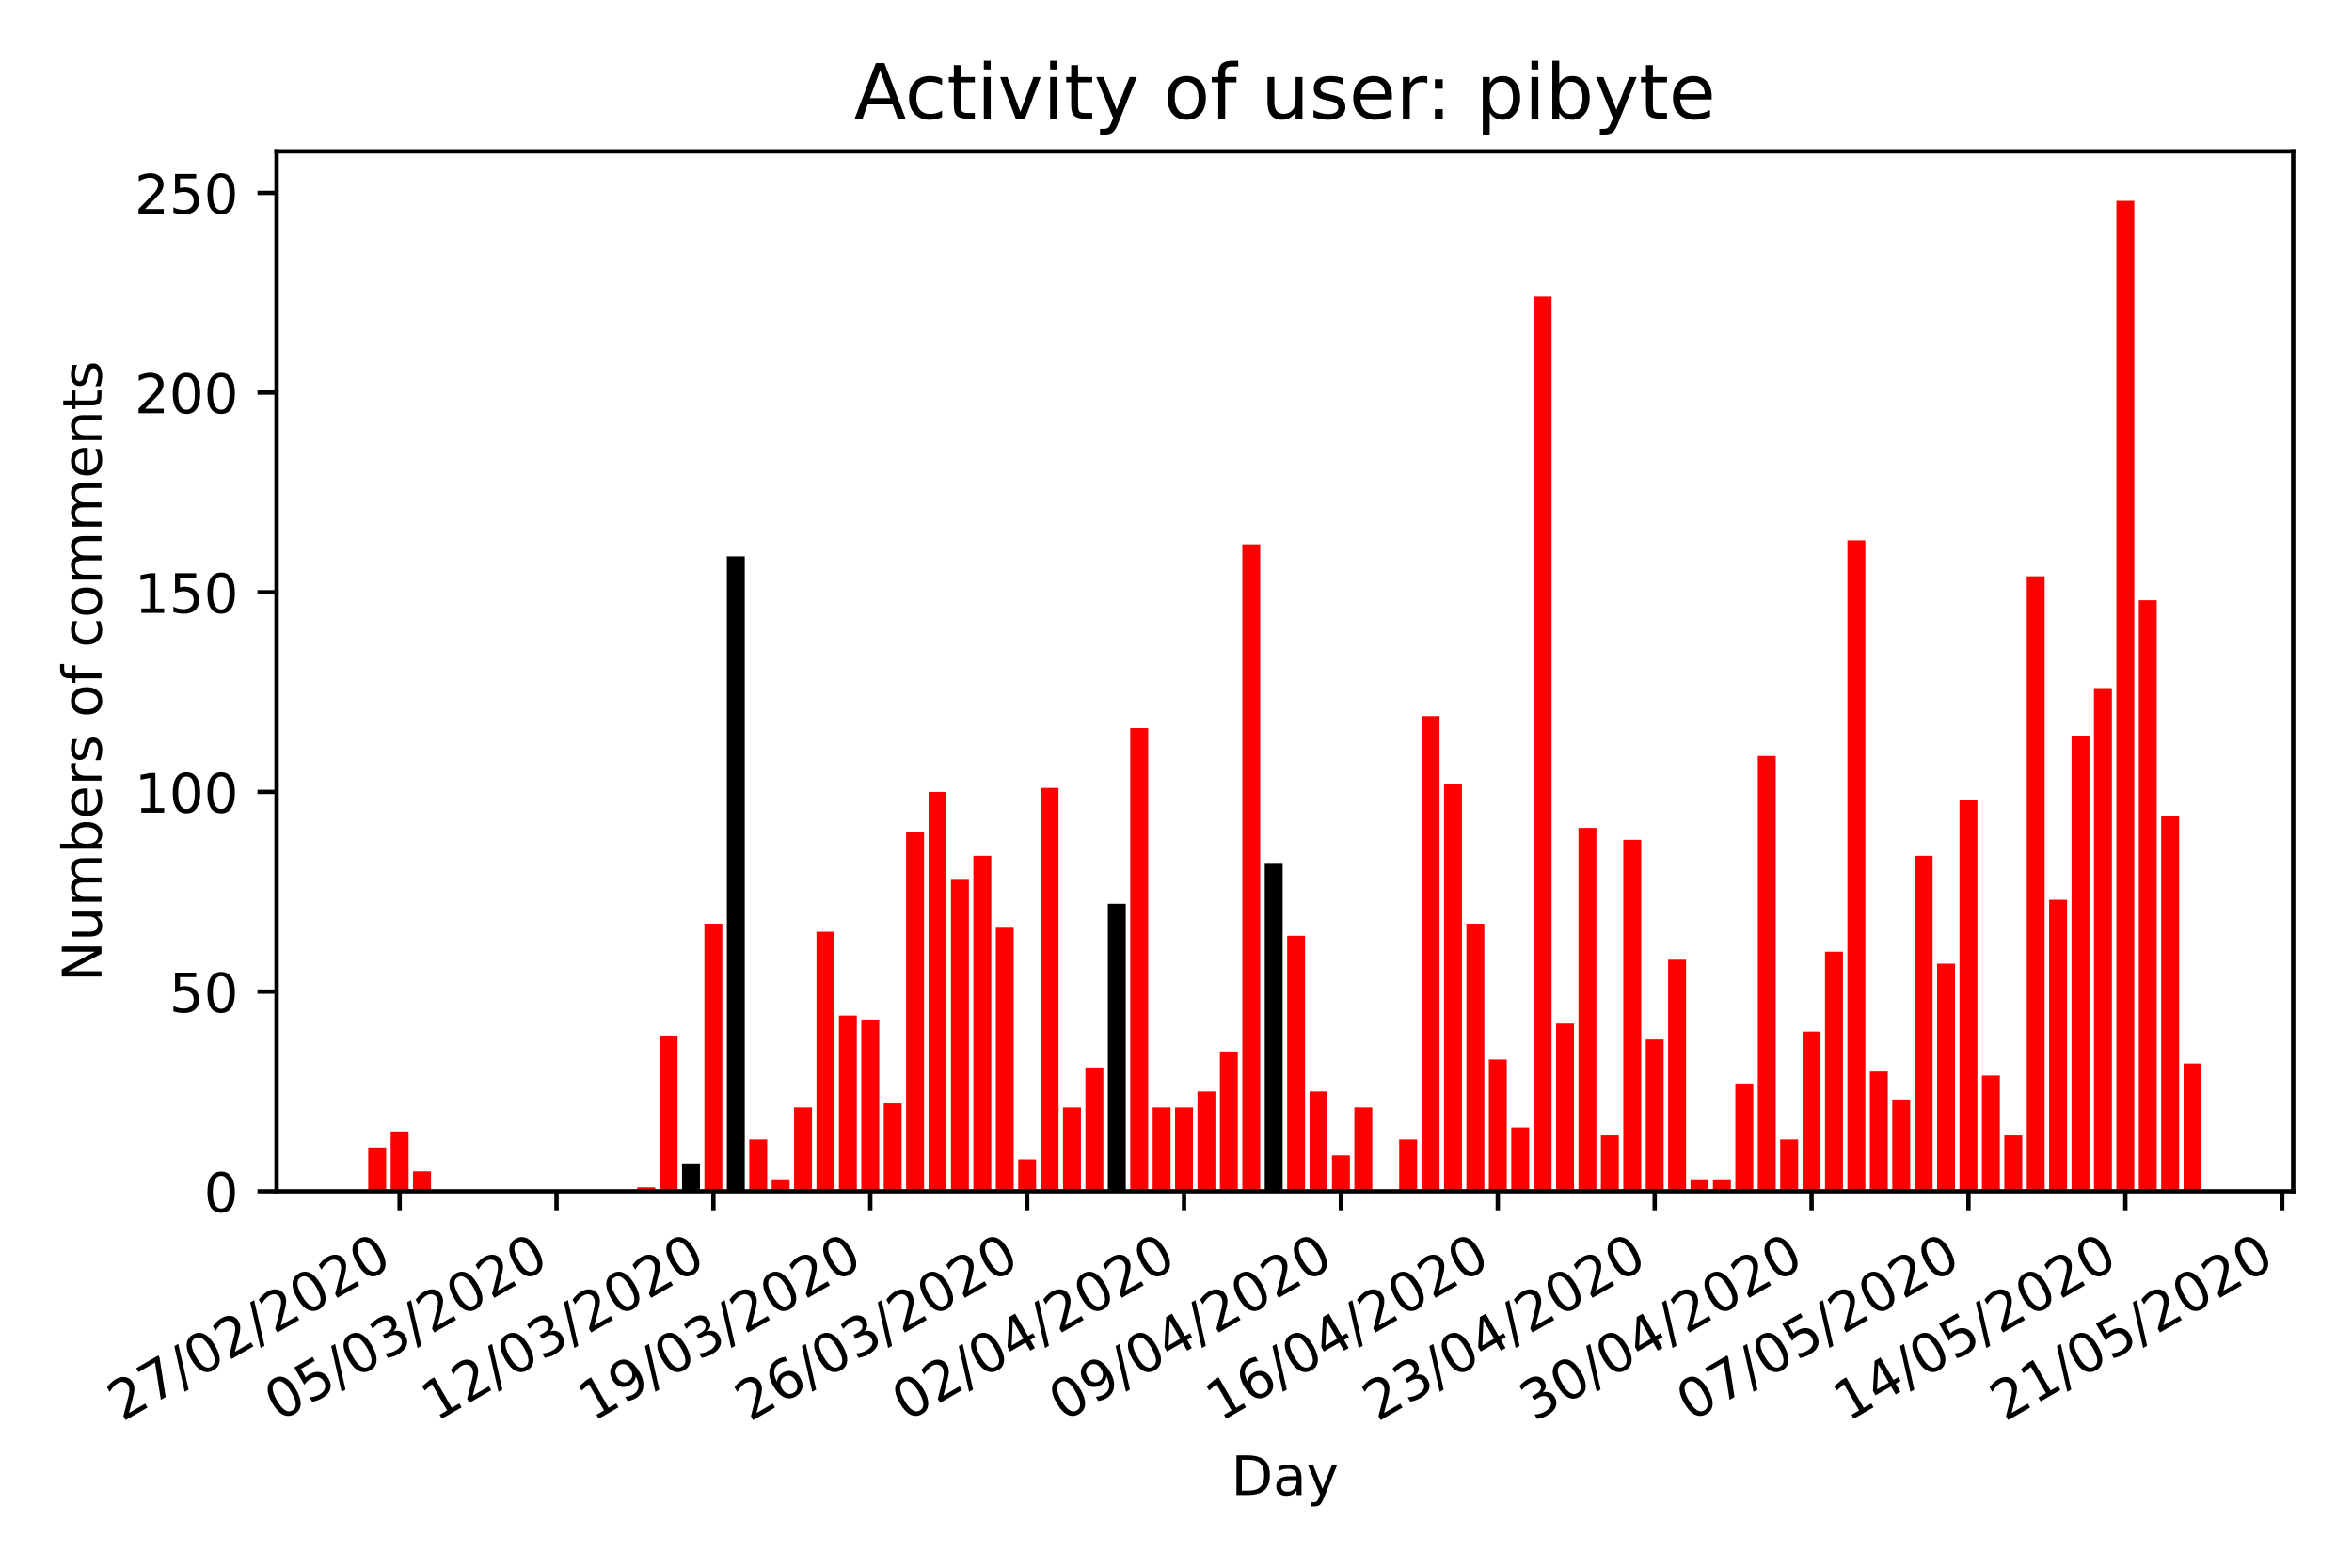 <?xml version="1.0" encoding="utf-8" standalone="no"?>
<!DOCTYPE svg PUBLIC "-//W3C//DTD SVG 1.1//EN"
  "http://www.w3.org/Graphics/SVG/1.1/DTD/svg11.dtd">
<!-- Created with matplotlib (https://matplotlib.org/) -->
<svg height="288pt" version="1.1" viewBox="0 0 432 288" width="432pt" xmlns="http://www.w3.org/2000/svg" xmlns:xlink="http://www.w3.org/1999/xlink">
 <defs>
  <style type="text/css">
*{stroke-linecap:butt;stroke-linejoin:round;}
  </style>
 </defs>
 <g id="figure_1">
  <g id="patch_1">
   <path d="M 0 288 
L 432 288 
L 432 0 
L 0 0 
z
" style="fill:#ffffff;"/>
  </g>
  <g id="axes_1">
   <g id="patch_2">
    <path d="M 50.8 218.852 
L 421.2 218.852 
L 421.2 27.8 
L 50.8 27.8 
z
" style="fill:#ffffff;"/>
   </g>
   <g id="patch_3">
    <path clip-path="url(#p213de2b2b2)" d="M 67.636 218.852 
L 70.93 218.852 
L 70.93 210.782 
L 67.636 210.782 
z
" style="fill:#ff0000;"/>
   </g>
   <g id="patch_4">
    <path clip-path="url(#p213de2b2b2)" d="M 71.753 218.852 
L 75.046 218.852 
L 75.046 207.847 
L 71.753 207.847 
z
" style="fill:#ff0000;"/>
   </g>
   <g id="patch_5">
    <path clip-path="url(#p213de2b2b2)" d="M 75.869 218.852 
L 79.162 218.852 
L 79.162 215.184 
L 75.869 215.184 
z
" style="fill:#ff0000;"/>
   </g>
   <g id="patch_6">
    <path clip-path="url(#p213de2b2b2)" d="M 117.034 218.852 
L 120.327 218.852 
L 120.327 218.119 
L 117.034 218.119 
z
" style="fill:#ff0000;"/>
   </g>
   <g id="patch_7">
    <path clip-path="url(#p213de2b2b2)" d="M 121.15 218.852 
L 124.444 218.852 
L 124.444 190.238 
L 121.15 190.238 
z
" style="fill:#ff0000;"/>
   </g>
   <g id="patch_8">
    <path clip-path="url(#p213de2b2b2)" d="M 125.267 218.852 
L 128.56 218.852 
L 128.56 213.716 
L 125.267 213.716 
z
"/>
   </g>
   <g id="patch_9">
    <path clip-path="url(#p213de2b2b2)" d="M 129.383 218.852 
L 132.677 218.852 
L 132.677 169.695 
L 129.383 169.695 
z
" style="fill:#ff0000;"/>
   </g>
   <g id="patch_10">
    <path clip-path="url(#p213de2b2b2)" d="M 133.5 218.852 
L 136.793 218.852 
L 136.793 102.196 
L 133.5 102.196 
z
"/>
   </g>
   <g id="patch_11">
    <path clip-path="url(#p213de2b2b2)" d="M 137.616 218.852 
L 140.91 218.852 
L 140.91 209.314 
L 137.616 209.314 
z
" style="fill:#ff0000;"/>
   </g>
   <g id="patch_12">
    <path clip-path="url(#p213de2b2b2)" d="M 141.733 218.852 
L 145.026 218.852 
L 145.026 216.651 
L 141.733 216.651 
z
" style="fill:#ff0000;"/>
   </g>
   <g id="patch_13">
    <path clip-path="url(#p213de2b2b2)" d="M 145.849 218.852 
L 149.142 218.852 
L 149.142 203.445 
L 145.849 203.445 
z
" style="fill:#ff0000;"/>
   </g>
   <g id="patch_14">
    <path clip-path="url(#p213de2b2b2)" d="M 149.966 218.852 
L 153.259 218.852 
L 153.259 171.163 
L 149.966 171.163 
z
" style="fill:#ff0000;"/>
   </g>
   <g id="patch_15">
    <path clip-path="url(#p213de2b2b2)" d="M 154.082 218.852 
L 157.375 218.852 
L 157.375 186.57 
L 154.082 186.57 
z
" style="fill:#ff0000;"/>
   </g>
   <g id="patch_16">
    <path clip-path="url(#p213de2b2b2)" d="M 158.199 218.852 
L 161.492 218.852 
L 161.492 187.304 
L 158.199 187.304 
z
" style="fill:#ff0000;"/>
   </g>
   <g id="patch_17">
    <path clip-path="url(#p213de2b2b2)" d="M 162.315 218.852 
L 165.608 218.852 
L 165.608 202.711 
L 162.315 202.711 
z
" style="fill:#ff0000;"/>
   </g>
   <g id="patch_18">
    <path clip-path="url(#p213de2b2b2)" d="M 166.432 218.852 
L 169.725 218.852 
L 169.725 152.82 
L 166.432 152.82 
z
" style="fill:#ff0000;"/>
   </g>
   <g id="patch_19">
    <path clip-path="url(#p213de2b2b2)" d="M 170.548 218.852 
L 173.841 218.852 
L 173.841 145.483 
L 170.548 145.483 
z
" style="fill:#ff0000;"/>
   </g>
   <g id="patch_20">
    <path clip-path="url(#p213de2b2b2)" d="M 174.665 218.852 
L 177.958 218.852 
L 177.958 161.625 
L 174.665 161.625 
z
" style="fill:#ff0000;"/>
   </g>
   <g id="patch_21">
    <path clip-path="url(#p213de2b2b2)" d="M 178.781 218.852 
L 182.074 218.852 
L 182.074 157.222 
L 178.781 157.222 
z
" style="fill:#ff0000;"/>
   </g>
   <g id="patch_22">
    <path clip-path="url(#p213de2b2b2)" d="M 182.898 218.852 
L 186.191 218.852 
L 186.191 170.429 
L 182.898 170.429 
z
" style="fill:#ff0000;"/>
   </g>
   <g id="patch_23">
    <path clip-path="url(#p213de2b2b2)" d="M 187.014 218.852 
L 190.307 218.852 
L 190.307 212.983 
L 187.014 212.983 
z
" style="fill:#ff0000;"/>
   </g>
   <g id="patch_24">
    <path clip-path="url(#p213de2b2b2)" d="M 191.13 218.852 
L 194.424 218.852 
L 194.424 144.75 
L 191.13 144.75 
z
" style="fill:#ff0000;"/>
   </g>
   <g id="patch_25">
    <path clip-path="url(#p213de2b2b2)" d="M 195.247 218.852 
L 198.54 218.852 
L 198.54 203.445 
L 195.247 203.445 
z
" style="fill:#ff0000;"/>
   </g>
   <g id="patch_26">
    <path clip-path="url(#p213de2b2b2)" d="M 199.363 218.852 
L 202.657 218.852 
L 202.657 196.108 
L 199.363 196.108 
z
" style="fill:#ff0000;"/>
   </g>
   <g id="patch_27">
    <path clip-path="url(#p213de2b2b2)" d="M 203.48 218.852 
L 206.773 218.852 
L 206.773 166.027 
L 203.48 166.027 
z
"/>
   </g>
   <g id="patch_28">
    <path clip-path="url(#p213de2b2b2)" d="M 207.596 218.852 
L 210.89 218.852 
L 210.89 133.744 
L 207.596 133.744 
z
" style="fill:#ff0000;"/>
   </g>
   <g id="patch_29">
    <path clip-path="url(#p213de2b2b2)" d="M 211.713 218.852 
L 215.006 218.852 
L 215.006 203.445 
L 211.713 203.445 
z
" style="fill:#ff0000;"/>
   </g>
   <g id="patch_30">
    <path clip-path="url(#p213de2b2b2)" d="M 215.829 218.852 
L 219.122 218.852 
L 219.122 203.445 
L 215.829 203.445 
z
" style="fill:#ff0000;"/>
   </g>
   <g id="patch_31">
    <path clip-path="url(#p213de2b2b2)" d="M 219.946 218.852 
L 223.239 218.852 
L 223.239 200.51 
L 219.946 200.51 
z
" style="fill:#ff0000;"/>
   </g>
   <g id="patch_32">
    <path clip-path="url(#p213de2b2b2)" d="M 224.062 218.852 
L 227.355 218.852 
L 227.355 193.173 
L 224.062 193.173 
z
" style="fill:#ff0000;"/>
   </g>
   <g id="patch_33">
    <path clip-path="url(#p213de2b2b2)" d="M 228.179 218.852 
L 231.472 218.852 
L 231.472 99.995 
L 228.179 99.995 
z
" style="fill:#ff0000;"/>
   </g>
   <g id="patch_34">
    <path clip-path="url(#p213de2b2b2)" d="M 232.295 218.852 
L 235.588 218.852 
L 235.588 158.69 
L 232.295 158.69 
z
"/>
   </g>
   <g id="patch_35">
    <path clip-path="url(#p213de2b2b2)" d="M 236.412 218.852 
L 239.705 218.852 
L 239.705 171.896 
L 236.412 171.896 
z
" style="fill:#ff0000;"/>
   </g>
   <g id="patch_36">
    <path clip-path="url(#p213de2b2b2)" d="M 240.528 218.852 
L 243.821 218.852 
L 243.821 200.51 
L 240.528 200.51 
z
" style="fill:#ff0000;"/>
   </g>
   <g id="patch_37">
    <path clip-path="url(#p213de2b2b2)" d="M 244.645 218.852 
L 247.938 218.852 
L 247.938 212.249 
L 244.645 212.249 
z
" style="fill:#ff0000;"/>
   </g>
   <g id="patch_38">
    <path clip-path="url(#p213de2b2b2)" d="M 248.761 218.852 
L 252.054 218.852 
L 252.054 203.445 
L 248.761 203.445 
z
" style="fill:#ff0000;"/>
   </g>
   <g id="patch_39">
    <path clip-path="url(#p213de2b2b2)" d="M 256.994 218.852 
L 260.287 218.852 
L 260.287 209.314 
L 256.994 209.314 
z
" style="fill:#ff0000;"/>
   </g>
   <g id="patch_40">
    <path clip-path="url(#p213de2b2b2)" d="M 261.11 218.852 
L 264.404 218.852 
L 264.404 131.543 
L 261.11 131.543 
z
" style="fill:#ff0000;"/>
   </g>
   <g id="patch_41">
    <path clip-path="url(#p213de2b2b2)" d="M 265.227 218.852 
L 268.52 218.852 
L 268.52 144.016 
L 265.227 144.016 
z
" style="fill:#ff0000;"/>
   </g>
   <g id="patch_42">
    <path clip-path="url(#p213de2b2b2)" d="M 269.343 218.852 
L 272.637 218.852 
L 272.637 169.695 
L 269.343 169.695 
z
" style="fill:#ff0000;"/>
   </g>
   <g id="patch_43">
    <path clip-path="url(#p213de2b2b2)" d="M 273.46 218.852 
L 276.753 218.852 
L 276.753 194.641 
L 273.46 194.641 
z
" style="fill:#ff0000;"/>
   </g>
   <g id="patch_44">
    <path clip-path="url(#p213de2b2b2)" d="M 277.576 218.852 
L 280.87 218.852 
L 280.87 207.113 
L 277.576 207.113 
z
" style="fill:#ff0000;"/>
   </g>
   <g id="patch_45">
    <path clip-path="url(#p213de2b2b2)" d="M 281.693 218.852 
L 284.986 218.852 
L 284.986 54.506 
L 281.693 54.506 
z
" style="fill:#ff0000;"/>
   </g>
   <g id="patch_46">
    <path clip-path="url(#p213de2b2b2)" d="M 285.809 218.852 
L 289.102 218.852 
L 289.102 188.037 
L 285.809 188.037 
z
" style="fill:#ff0000;"/>
   </g>
   <g id="patch_47">
    <path clip-path="url(#p213de2b2b2)" d="M 289.926 218.852 
L 293.219 218.852 
L 293.219 152.087 
L 289.926 152.087 
z
" style="fill:#ff0000;"/>
   </g>
   <g id="patch_48">
    <path clip-path="url(#p213de2b2b2)" d="M 294.042 218.852 
L 297.335 218.852 
L 297.335 208.581 
L 294.042 208.581 
z
" style="fill:#ff0000;"/>
   </g>
   <g id="patch_49">
    <path clip-path="url(#p213de2b2b2)" d="M 298.159 218.852 
L 301.452 218.852 
L 301.452 154.288 
L 298.159 154.288 
z
" style="fill:#ff0000;"/>
   </g>
   <g id="patch_50">
    <path clip-path="url(#p213de2b2b2)" d="M 302.275 218.852 
L 305.568 218.852 
L 305.568 190.972 
L 302.275 190.972 
z
" style="fill:#ff0000;"/>
   </g>
   <g id="patch_51">
    <path clip-path="url(#p213de2b2b2)" d="M 306.392 218.852 
L 309.685 218.852 
L 309.685 176.298 
L 306.392 176.298 
z
" style="fill:#ff0000;"/>
   </g>
   <g id="patch_52">
    <path clip-path="url(#p213de2b2b2)" d="M 310.508 218.852 
L 313.801 218.852 
L 313.801 216.651 
L 310.508 216.651 
z
" style="fill:#ff0000;"/>
   </g>
   <g id="patch_53">
    <path clip-path="url(#p213de2b2b2)" d="M 314.625 218.852 
L 317.918 218.852 
L 317.918 216.651 
L 314.625 216.651 
z
" style="fill:#ff0000;"/>
   </g>
   <g id="patch_54">
    <path clip-path="url(#p213de2b2b2)" d="M 318.741 218.852 
L 322.034 218.852 
L 322.034 199.043 
L 318.741 199.043 
z
" style="fill:#ff0000;"/>
   </g>
   <g id="patch_55">
    <path clip-path="url(#p213de2b2b2)" d="M 322.858 218.852 
L 326.151 218.852 
L 326.151 138.88 
L 322.858 138.88 
z
" style="fill:#ff0000;"/>
   </g>
   <g id="patch_56">
    <path clip-path="url(#p213de2b2b2)" d="M 326.974 218.852 
L 330.267 218.852 
L 330.267 209.314 
L 326.974 209.314 
z
" style="fill:#ff0000;"/>
   </g>
   <g id="patch_57">
    <path clip-path="url(#p213de2b2b2)" d="M 331.09 218.852 
L 334.384 218.852 
L 334.384 189.505 
L 331.09 189.505 
z
" style="fill:#ff0000;"/>
   </g>
   <g id="patch_58">
    <path clip-path="url(#p213de2b2b2)" d="M 335.207 218.852 
L 338.5 218.852 
L 338.5 174.831 
L 335.207 174.831 
z
" style="fill:#ff0000;"/>
   </g>
   <g id="patch_59">
    <path clip-path="url(#p213de2b2b2)" d="M 339.323 218.852 
L 342.617 218.852 
L 342.617 99.261 
L 339.323 99.261 
z
" style="fill:#ff0000;"/>
   </g>
   <g id="patch_60">
    <path clip-path="url(#p213de2b2b2)" d="M 343.44 218.852 
L 346.733 218.852 
L 346.733 196.842 
L 343.44 196.842 
z
" style="fill:#ff0000;"/>
   </g>
   <g id="patch_61">
    <path clip-path="url(#p213de2b2b2)" d="M 347.556 218.852 
L 350.85 218.852 
L 350.85 201.977 
L 347.556 201.977 
z
" style="fill:#ff0000;"/>
   </g>
   <g id="patch_62">
    <path clip-path="url(#p213de2b2b2)" d="M 351.673 218.852 
L 354.966 218.852 
L 354.966 157.222 
L 351.673 157.222 
z
" style="fill:#ff0000;"/>
   </g>
   <g id="patch_63">
    <path clip-path="url(#p213de2b2b2)" d="M 355.789 218.852 
L 359.082 218.852 
L 359.082 177.032 
L 355.789 177.032 
z
" style="fill:#ff0000;"/>
   </g>
   <g id="patch_64">
    <path clip-path="url(#p213de2b2b2)" d="M 359.906 218.852 
L 363.199 218.852 
L 363.199 146.951 
L 359.906 146.951 
z
" style="fill:#ff0000;"/>
   </g>
   <g id="patch_65">
    <path clip-path="url(#p213de2b2b2)" d="M 364.022 218.852 
L 367.315 218.852 
L 367.315 197.575 
L 364.022 197.575 
z
" style="fill:#ff0000;"/>
   </g>
   <g id="patch_66">
    <path clip-path="url(#p213de2b2b2)" d="M 368.139 218.852 
L 371.432 218.852 
L 371.432 208.581 
L 368.139 208.581 
z
" style="fill:#ff0000;"/>
   </g>
   <g id="patch_67">
    <path clip-path="url(#p213de2b2b2)" d="M 372.255 218.852 
L 375.548 218.852 
L 375.548 105.864 
L 372.255 105.864 
z
" style="fill:#ff0000;"/>
   </g>
   <g id="patch_68">
    <path clip-path="url(#p213de2b2b2)" d="M 376.372 218.852 
L 379.665 218.852 
L 379.665 165.293 
L 376.372 165.293 
z
" style="fill:#ff0000;"/>
   </g>
   <g id="patch_69">
    <path clip-path="url(#p213de2b2b2)" d="M 380.488 218.852 
L 383.781 218.852 
L 383.781 135.212 
L 380.488 135.212 
z
" style="fill:#ff0000;"/>
   </g>
   <g id="patch_70">
    <path clip-path="url(#p213de2b2b2)" d="M 384.605 218.852 
L 387.898 218.852 
L 387.898 126.408 
L 384.605 126.408 
z
" style="fill:#ff0000;"/>
   </g>
   <g id="patch_71">
    <path clip-path="url(#p213de2b2b2)" d="M 388.721 218.852 
L 392.014 218.852 
L 392.014 36.898 
L 388.721 36.898 
z
" style="fill:#ff0000;"/>
   </g>
   <g id="patch_72">
    <path clip-path="url(#p213de2b2b2)" d="M 392.838 218.852 
L 396.131 218.852 
L 396.131 110.266 
L 392.838 110.266 
z
" style="fill:#ff0000;"/>
   </g>
   <g id="patch_73">
    <path clip-path="url(#p213de2b2b2)" d="M 396.954 218.852 
L 400.247 218.852 
L 400.247 149.886 
L 396.954 149.886 
z
" style="fill:#ff0000;"/>
   </g>
   <g id="patch_74">
    <path clip-path="url(#p213de2b2b2)" d="M 401.07 218.852 
L 404.364 218.852 
L 404.364 195.374 
L 401.07 195.374 
z
" style="fill:#ff0000;"/>
   </g>
   <g id="matplotlib.axis_1">
    <g id="xtick_1">
     <g id="line2d_1">
      <defs>
       <path d="M 0 0 
L 0 3.5 
" id="m32e32548ee" style="stroke:#000000;stroke-width:0.8;"/>
      </defs>
      <g>
       <use style="stroke:#000000;stroke-width:0.8;" x="73.399" xlink:href="#m32e32548ee" y="218.852"/>
      </g>
     </g>
     <g id="text_1">
      <!-- 27/02/2020 -->
      <defs>
       <path d="M 19.188 8.297 
L 53.609 8.297 
L 53.609 0 
L 7.328 0 
L 7.328 8.297 
Q 12.938 14.109 22.625 23.891 
Q 32.328 33.688 34.812 36.531 
Q 39.547 41.844 41.422 45.531 
Q 43.312 49.219 43.312 52.781 
Q 43.312 58.594 39.234 62.25 
Q 35.156 65.922 28.609 65.922 
Q 23.969 65.922 18.812 64.312 
Q 13.672 62.703 7.812 59.422 
L 7.812 69.391 
Q 13.766 71.781 18.938 73 
Q 24.125 74.219 28.422 74.219 
Q 39.75 74.219 46.484 68.547 
Q 53.219 62.891 53.219 53.422 
Q 53.219 48.922 51.531 44.891 
Q 49.859 40.875 45.406 35.406 
Q 44.188 33.984 37.641 27.219 
Q 31.109 20.453 19.188 8.297 
z
" id="DejaVuSans-50"/>
       <path d="M 8.203 72.906 
L 55.078 72.906 
L 55.078 68.703 
L 28.609 0 
L 18.312 0 
L 43.219 64.594 
L 8.203 64.594 
z
" id="DejaVuSans-55"/>
       <path d="M 25.391 72.906 
L 33.688 72.906 
L 8.297 -9.281 
L 0 -9.281 
z
" id="DejaVuSans-47"/>
       <path d="M 31.781 66.406 
Q 24.172 66.406 20.328 58.906 
Q 16.5 51.422 16.5 36.375 
Q 16.5 21.391 20.328 13.891 
Q 24.172 6.391 31.781 6.391 
Q 39.453 6.391 43.281 13.891 
Q 47.125 21.391 47.125 36.375 
Q 47.125 51.422 43.281 58.906 
Q 39.453 66.406 31.781 66.406 
z
M 31.781 74.219 
Q 44.047 74.219 50.516 64.516 
Q 56.984 54.828 56.984 36.375 
Q 56.984 17.969 50.516 8.266 
Q 44.047 -1.422 31.781 -1.422 
Q 19.531 -1.422 13.062 8.266 
Q 6.594 17.969 6.594 36.375 
Q 6.594 54.828 13.062 64.516 
Q 19.531 74.219 31.781 74.219 
z
" id="DejaVuSans-48"/>
      </defs>
      <g transform="translate(22.444 261.251)rotate(-30)scale(0.1 -0.1)">
       <use xlink:href="#DejaVuSans-50"/>
       <use x="63.623" xlink:href="#DejaVuSans-55"/>
       <use x="127.246" xlink:href="#DejaVuSans-47"/>
       <use x="160.938" xlink:href="#DejaVuSans-48"/>
       <use x="224.561" xlink:href="#DejaVuSans-50"/>
       <use x="288.184" xlink:href="#DejaVuSans-47"/>
       <use x="321.875" xlink:href="#DejaVuSans-50"/>
       <use x="385.498" xlink:href="#DejaVuSans-48"/>
       <use x="449.121" xlink:href="#DejaVuSans-50"/>
       <use x="512.744" xlink:href="#DejaVuSans-48"/>
      </g>
     </g>
    </g>
    <g id="xtick_2">
     <g id="line2d_2">
      <g>
       <use style="stroke:#000000;stroke-width:0.8;" x="102.215" xlink:href="#m32e32548ee" y="218.852"/>
      </g>
     </g>
     <g id="text_2">
      <!-- 05/03/2020 -->
      <defs>
       <path d="M 10.797 72.906 
L 49.516 72.906 
L 49.516 64.594 
L 19.828 64.594 
L 19.828 46.734 
Q 21.969 47.469 24.109 47.828 
Q 26.266 48.188 28.422 48.188 
Q 40.625 48.188 47.75 41.5 
Q 54.891 34.812 54.891 23.391 
Q 54.891 11.625 47.562 5.094 
Q 40.234 -1.422 26.906 -1.422 
Q 22.312 -1.422 17.547 -0.641 
Q 12.797 0.141 7.719 1.703 
L 7.719 11.625 
Q 12.109 9.234 16.797 8.062 
Q 21.484 6.891 26.703 6.891 
Q 35.156 6.891 40.078 11.328 
Q 45.016 15.766 45.016 23.391 
Q 45.016 31 40.078 35.438 
Q 35.156 39.891 26.703 39.891 
Q 22.75 39.891 18.812 39.016 
Q 14.891 38.141 10.797 36.281 
z
" id="DejaVuSans-53"/>
       <path d="M 40.578 39.312 
Q 47.656 37.797 51.625 33 
Q 55.609 28.219 55.609 21.188 
Q 55.609 10.406 48.188 4.484 
Q 40.766 -1.422 27.094 -1.422 
Q 22.516 -1.422 17.656 -0.516 
Q 12.797 0.391 7.625 2.203 
L 7.625 11.719 
Q 11.719 9.328 16.594 8.109 
Q 21.484 6.891 26.812 6.891 
Q 36.078 6.891 40.938 10.547 
Q 45.797 14.203 45.797 21.188 
Q 45.797 27.641 41.281 31.266 
Q 36.766 34.906 28.719 34.906 
L 20.219 34.906 
L 20.219 43.016 
L 29.109 43.016 
Q 36.375 43.016 40.234 45.922 
Q 44.094 48.828 44.094 54.297 
Q 44.094 59.906 40.109 62.906 
Q 36.141 65.922 28.719 65.922 
Q 24.656 65.922 20.016 65.031 
Q 15.375 64.156 9.812 62.312 
L 9.812 71.094 
Q 15.438 72.656 20.344 73.438 
Q 25.25 74.219 29.594 74.219 
Q 40.828 74.219 47.359 69.109 
Q 53.906 64.016 53.906 55.328 
Q 53.906 49.266 50.438 45.094 
Q 46.969 40.922 40.578 39.312 
z
" id="DejaVuSans-51"/>
      </defs>
      <g transform="translate(51.259 261.251)rotate(-30)scale(0.1 -0.1)">
       <use xlink:href="#DejaVuSans-48"/>
       <use x="63.623" xlink:href="#DejaVuSans-53"/>
       <use x="127.246" xlink:href="#DejaVuSans-47"/>
       <use x="160.938" xlink:href="#DejaVuSans-48"/>
       <use x="224.561" xlink:href="#DejaVuSans-51"/>
       <use x="288.184" xlink:href="#DejaVuSans-47"/>
       <use x="321.875" xlink:href="#DejaVuSans-50"/>
       <use x="385.498" xlink:href="#DejaVuSans-48"/>
       <use x="449.121" xlink:href="#DejaVuSans-50"/>
       <use x="512.744" xlink:href="#DejaVuSans-48"/>
      </g>
     </g>
    </g>
    <g id="xtick_3">
     <g id="line2d_3">
      <g>
       <use style="stroke:#000000;stroke-width:0.8;" x="131.03" xlink:href="#m32e32548ee" y="218.852"/>
      </g>
     </g>
     <g id="text_3">
      <!-- 12/03/2020 -->
      <defs>
       <path d="M 12.406 8.297 
L 28.516 8.297 
L 28.516 63.922 
L 10.984 60.406 
L 10.984 69.391 
L 28.422 72.906 
L 38.281 72.906 
L 38.281 8.297 
L 54.391 8.297 
L 54.391 0 
L 12.406 0 
z
" id="DejaVuSans-49"/>
      </defs>
      <g transform="translate(80.075 261.251)rotate(-30)scale(0.1 -0.1)">
       <use xlink:href="#DejaVuSans-49"/>
       <use x="63.623" xlink:href="#DejaVuSans-50"/>
       <use x="127.246" xlink:href="#DejaVuSans-47"/>
       <use x="160.938" xlink:href="#DejaVuSans-48"/>
       <use x="224.561" xlink:href="#DejaVuSans-51"/>
       <use x="288.184" xlink:href="#DejaVuSans-47"/>
       <use x="321.875" xlink:href="#DejaVuSans-50"/>
       <use x="385.498" xlink:href="#DejaVuSans-48"/>
       <use x="449.121" xlink:href="#DejaVuSans-50"/>
       <use x="512.744" xlink:href="#DejaVuSans-48"/>
      </g>
     </g>
    </g>
    <g id="xtick_4">
     <g id="line2d_4">
      <g>
       <use style="stroke:#000000;stroke-width:0.8;" x="159.845" xlink:href="#m32e32548ee" y="218.852"/>
      </g>
     </g>
     <g id="text_4">
      <!-- 19/03/2020 -->
      <defs>
       <path d="M 10.984 1.516 
L 10.984 10.5 
Q 14.703 8.734 18.5 7.812 
Q 22.312 6.891 25.984 6.891 
Q 35.75 6.891 40.891 13.453 
Q 46.047 20.016 46.781 33.406 
Q 43.953 29.203 39.594 26.953 
Q 35.25 24.703 29.984 24.703 
Q 19.047 24.703 12.672 31.312 
Q 6.297 37.938 6.297 49.422 
Q 6.297 60.641 12.938 67.422 
Q 19.578 74.219 30.609 74.219 
Q 43.266 74.219 49.922 64.516 
Q 56.594 54.828 56.594 36.375 
Q 56.594 19.141 48.406 8.859 
Q 40.234 -1.422 26.422 -1.422 
Q 22.703 -1.422 18.891 -0.688 
Q 15.094 0.047 10.984 1.516 
z
M 30.609 32.422 
Q 37.25 32.422 41.125 36.953 
Q 45.016 41.5 45.016 49.422 
Q 45.016 57.281 41.125 61.844 
Q 37.25 66.406 30.609 66.406 
Q 23.969 66.406 20.094 61.844 
Q 16.219 57.281 16.219 49.422 
Q 16.219 41.5 20.094 36.953 
Q 23.969 32.422 30.609 32.422 
z
" id="DejaVuSans-57"/>
      </defs>
      <g transform="translate(108.89 261.251)rotate(-30)scale(0.1 -0.1)">
       <use xlink:href="#DejaVuSans-49"/>
       <use x="63.623" xlink:href="#DejaVuSans-57"/>
       <use x="127.246" xlink:href="#DejaVuSans-47"/>
       <use x="160.938" xlink:href="#DejaVuSans-48"/>
       <use x="224.561" xlink:href="#DejaVuSans-51"/>
       <use x="288.184" xlink:href="#DejaVuSans-47"/>
       <use x="321.875" xlink:href="#DejaVuSans-50"/>
       <use x="385.498" xlink:href="#DejaVuSans-48"/>
       <use x="449.121" xlink:href="#DejaVuSans-50"/>
       <use x="512.744" xlink:href="#DejaVuSans-48"/>
      </g>
     </g>
    </g>
    <g id="xtick_5">
     <g id="line2d_5">
      <g>
       <use style="stroke:#000000;stroke-width:0.8;" x="188.661" xlink:href="#m32e32548ee" y="218.852"/>
      </g>
     </g>
     <g id="text_5">
      <!-- 26/03/2020 -->
      <defs>
       <path d="M 33.016 40.375 
Q 26.375 40.375 22.484 35.828 
Q 18.609 31.297 18.609 23.391 
Q 18.609 15.531 22.484 10.953 
Q 26.375 6.391 33.016 6.391 
Q 39.656 6.391 43.531 10.953 
Q 47.406 15.531 47.406 23.391 
Q 47.406 31.297 43.531 35.828 
Q 39.656 40.375 33.016 40.375 
z
M 52.594 71.297 
L 52.594 62.312 
Q 48.875 64.062 45.094 64.984 
Q 41.312 65.922 37.594 65.922 
Q 27.828 65.922 22.672 59.328 
Q 17.531 52.734 16.797 39.406 
Q 19.672 43.656 24.016 45.922 
Q 28.375 48.188 33.594 48.188 
Q 44.578 48.188 50.953 41.516 
Q 57.328 34.859 57.328 23.391 
Q 57.328 12.156 50.688 5.359 
Q 44.047 -1.422 33.016 -1.422 
Q 20.359 -1.422 13.672 8.266 
Q 6.984 17.969 6.984 36.375 
Q 6.984 53.656 15.188 63.938 
Q 23.391 74.219 37.203 74.219 
Q 40.922 74.219 44.703 73.484 
Q 48.484 72.75 52.594 71.297 
z
" id="DejaVuSans-54"/>
      </defs>
      <g transform="translate(137.705 261.251)rotate(-30)scale(0.1 -0.1)">
       <use xlink:href="#DejaVuSans-50"/>
       <use x="63.623" xlink:href="#DejaVuSans-54"/>
       <use x="127.246" xlink:href="#DejaVuSans-47"/>
       <use x="160.938" xlink:href="#DejaVuSans-48"/>
       <use x="224.561" xlink:href="#DejaVuSans-51"/>
       <use x="288.184" xlink:href="#DejaVuSans-47"/>
       <use x="321.875" xlink:href="#DejaVuSans-50"/>
       <use x="385.498" xlink:href="#DejaVuSans-48"/>
       <use x="449.121" xlink:href="#DejaVuSans-50"/>
       <use x="512.744" xlink:href="#DejaVuSans-48"/>
      </g>
     </g>
    </g>
    <g id="xtick_6">
     <g id="line2d_6">
      <g>
       <use style="stroke:#000000;stroke-width:0.8;" x="217.476" xlink:href="#m32e32548ee" y="218.852"/>
      </g>
     </g>
     <g id="text_6">
      <!-- 02/04/2020 -->
      <defs>
       <path d="M 37.797 64.312 
L 12.891 25.391 
L 37.797 25.391 
z
M 35.203 72.906 
L 47.609 72.906 
L 47.609 25.391 
L 58.016 25.391 
L 58.016 17.188 
L 47.609 17.188 
L 47.609 0 
L 37.797 0 
L 37.797 17.188 
L 4.891 17.188 
L 4.891 26.703 
z
" id="DejaVuSans-52"/>
      </defs>
      <g transform="translate(166.521 261.251)rotate(-30)scale(0.1 -0.1)">
       <use xlink:href="#DejaVuSans-48"/>
       <use x="63.623" xlink:href="#DejaVuSans-50"/>
       <use x="127.246" xlink:href="#DejaVuSans-47"/>
       <use x="160.938" xlink:href="#DejaVuSans-48"/>
       <use x="224.561" xlink:href="#DejaVuSans-52"/>
       <use x="288.184" xlink:href="#DejaVuSans-47"/>
       <use x="321.875" xlink:href="#DejaVuSans-50"/>
       <use x="385.498" xlink:href="#DejaVuSans-48"/>
       <use x="449.121" xlink:href="#DejaVuSans-50"/>
       <use x="512.744" xlink:href="#DejaVuSans-48"/>
      </g>
     </g>
    </g>
    <g id="xtick_7">
     <g id="line2d_7">
      <g>
       <use style="stroke:#000000;stroke-width:0.8;" x="246.291" xlink:href="#m32e32548ee" y="218.852"/>
      </g>
     </g>
     <g id="text_7">
      <!-- 09/04/2020 -->
      <g transform="translate(195.336 261.251)rotate(-30)scale(0.1 -0.1)">
       <use xlink:href="#DejaVuSans-48"/>
       <use x="63.623" xlink:href="#DejaVuSans-57"/>
       <use x="127.246" xlink:href="#DejaVuSans-47"/>
       <use x="160.938" xlink:href="#DejaVuSans-48"/>
       <use x="224.561" xlink:href="#DejaVuSans-52"/>
       <use x="288.184" xlink:href="#DejaVuSans-47"/>
       <use x="321.875" xlink:href="#DejaVuSans-50"/>
       <use x="385.498" xlink:href="#DejaVuSans-48"/>
       <use x="449.121" xlink:href="#DejaVuSans-50"/>
       <use x="512.744" xlink:href="#DejaVuSans-48"/>
      </g>
     </g>
    </g>
    <g id="xtick_8">
     <g id="line2d_8">
      <g>
       <use style="stroke:#000000;stroke-width:0.8;" x="275.106" xlink:href="#m32e32548ee" y="218.852"/>
      </g>
     </g>
     <g id="text_8">
      <!-- 16/04/2020 -->
      <g transform="translate(224.151 261.251)rotate(-30)scale(0.1 -0.1)">
       <use xlink:href="#DejaVuSans-49"/>
       <use x="63.623" xlink:href="#DejaVuSans-54"/>
       <use x="127.246" xlink:href="#DejaVuSans-47"/>
       <use x="160.938" xlink:href="#DejaVuSans-48"/>
       <use x="224.561" xlink:href="#DejaVuSans-52"/>
       <use x="288.184" xlink:href="#DejaVuSans-47"/>
       <use x="321.875" xlink:href="#DejaVuSans-50"/>
       <use x="385.498" xlink:href="#DejaVuSans-48"/>
       <use x="449.121" xlink:href="#DejaVuSans-50"/>
       <use x="512.744" xlink:href="#DejaVuSans-48"/>
      </g>
     </g>
    </g>
    <g id="xtick_9">
     <g id="line2d_9">
      <g>
       <use style="stroke:#000000;stroke-width:0.8;" x="303.922" xlink:href="#m32e32548ee" y="218.852"/>
      </g>
     </g>
     <g id="text_9">
      <!-- 23/04/2020 -->
      <g transform="translate(252.966 261.251)rotate(-30)scale(0.1 -0.1)">
       <use xlink:href="#DejaVuSans-50"/>
       <use x="63.623" xlink:href="#DejaVuSans-51"/>
       <use x="127.246" xlink:href="#DejaVuSans-47"/>
       <use x="160.938" xlink:href="#DejaVuSans-48"/>
       <use x="224.561" xlink:href="#DejaVuSans-52"/>
       <use x="288.184" xlink:href="#DejaVuSans-47"/>
       <use x="321.875" xlink:href="#DejaVuSans-50"/>
       <use x="385.498" xlink:href="#DejaVuSans-48"/>
       <use x="449.121" xlink:href="#DejaVuSans-50"/>
       <use x="512.744" xlink:href="#DejaVuSans-48"/>
      </g>
     </g>
    </g>
    <g id="xtick_10">
     <g id="line2d_10">
      <g>
       <use style="stroke:#000000;stroke-width:0.8;" x="332.737" xlink:href="#m32e32548ee" y="218.852"/>
      </g>
     </g>
     <g id="text_10">
      <!-- 30/04/2020 -->
      <g transform="translate(281.782 261.251)rotate(-30)scale(0.1 -0.1)">
       <use xlink:href="#DejaVuSans-51"/>
       <use x="63.623" xlink:href="#DejaVuSans-48"/>
       <use x="127.246" xlink:href="#DejaVuSans-47"/>
       <use x="160.938" xlink:href="#DejaVuSans-48"/>
       <use x="224.561" xlink:href="#DejaVuSans-52"/>
       <use x="288.184" xlink:href="#DejaVuSans-47"/>
       <use x="321.875" xlink:href="#DejaVuSans-50"/>
       <use x="385.498" xlink:href="#DejaVuSans-48"/>
       <use x="449.121" xlink:href="#DejaVuSans-50"/>
       <use x="512.744" xlink:href="#DejaVuSans-48"/>
      </g>
     </g>
    </g>
    <g id="xtick_11">
     <g id="line2d_11">
      <g>
       <use style="stroke:#000000;stroke-width:0.8;" x="361.552" xlink:href="#m32e32548ee" y="218.852"/>
      </g>
     </g>
     <g id="text_11">
      <!-- 07/05/2020 -->
      <g transform="translate(310.597 261.251)rotate(-30)scale(0.1 -0.1)">
       <use xlink:href="#DejaVuSans-48"/>
       <use x="63.623" xlink:href="#DejaVuSans-55"/>
       <use x="127.246" xlink:href="#DejaVuSans-47"/>
       <use x="160.938" xlink:href="#DejaVuSans-48"/>
       <use x="224.561" xlink:href="#DejaVuSans-53"/>
       <use x="288.184" xlink:href="#DejaVuSans-47"/>
       <use x="321.875" xlink:href="#DejaVuSans-50"/>
       <use x="385.498" xlink:href="#DejaVuSans-48"/>
       <use x="449.121" xlink:href="#DejaVuSans-50"/>
       <use x="512.744" xlink:href="#DejaVuSans-48"/>
      </g>
     </g>
    </g>
    <g id="xtick_12">
     <g id="line2d_12">
      <g>
       <use style="stroke:#000000;stroke-width:0.8;" x="390.368" xlink:href="#m32e32548ee" y="218.852"/>
      </g>
     </g>
     <g id="text_12">
      <!-- 14/05/2020 -->
      <g transform="translate(339.412 261.251)rotate(-30)scale(0.1 -0.1)">
       <use xlink:href="#DejaVuSans-49"/>
       <use x="63.623" xlink:href="#DejaVuSans-52"/>
       <use x="127.246" xlink:href="#DejaVuSans-47"/>
       <use x="160.938" xlink:href="#DejaVuSans-48"/>
       <use x="224.561" xlink:href="#DejaVuSans-53"/>
       <use x="288.184" xlink:href="#DejaVuSans-47"/>
       <use x="321.875" xlink:href="#DejaVuSans-50"/>
       <use x="385.498" xlink:href="#DejaVuSans-48"/>
       <use x="449.121" xlink:href="#DejaVuSans-50"/>
       <use x="512.744" xlink:href="#DejaVuSans-48"/>
      </g>
     </g>
    </g>
    <g id="xtick_13">
     <g id="line2d_13">
      <g>
       <use style="stroke:#000000;stroke-width:0.8;" x="419.183" xlink:href="#m32e32548ee" y="218.852"/>
      </g>
     </g>
     <g id="text_13">
      <!-- 21/05/2020 -->
      <g transform="translate(368.228 261.251)rotate(-30)scale(0.1 -0.1)">
       <use xlink:href="#DejaVuSans-50"/>
       <use x="63.623" xlink:href="#DejaVuSans-49"/>
       <use x="127.246" xlink:href="#DejaVuSans-47"/>
       <use x="160.938" xlink:href="#DejaVuSans-48"/>
       <use x="224.561" xlink:href="#DejaVuSans-53"/>
       <use x="288.184" xlink:href="#DejaVuSans-47"/>
       <use x="321.875" xlink:href="#DejaVuSans-50"/>
       <use x="385.498" xlink:href="#DejaVuSans-48"/>
       <use x="449.121" xlink:href="#DejaVuSans-50"/>
       <use x="512.744" xlink:href="#DejaVuSans-48"/>
      </g>
     </g>
    </g>
    <g id="text_14">
     <!-- Day -->
     <defs>
      <path d="M 19.672 64.797 
L 19.672 8.109 
L 31.594 8.109 
Q 46.688 8.109 53.688 14.938 
Q 60.688 21.781 60.688 36.531 
Q 60.688 51.172 53.688 57.984 
Q 46.688 64.797 31.594 64.797 
z
M 9.812 72.906 
L 30.078 72.906 
Q 51.266 72.906 61.172 64.094 
Q 71.094 55.281 71.094 36.531 
Q 71.094 17.672 61.125 8.828 
Q 51.172 0 30.078 0 
L 9.812 0 
z
" id="DejaVuSans-68"/>
      <path d="M 34.281 27.484 
Q 23.391 27.484 19.188 25 
Q 14.984 22.516 14.984 16.5 
Q 14.984 11.719 18.141 8.906 
Q 21.297 6.109 26.703 6.109 
Q 34.188 6.109 38.703 11.406 
Q 43.219 16.703 43.219 25.484 
L 43.219 27.484 
z
M 52.203 31.203 
L 52.203 0 
L 43.219 0 
L 43.219 8.297 
Q 40.141 3.328 35.547 0.953 
Q 30.953 -1.422 24.312 -1.422 
Q 15.922 -1.422 10.953 3.297 
Q 6 8.016 6 15.922 
Q 6 25.141 12.172 29.828 
Q 18.359 34.516 30.609 34.516 
L 43.219 34.516 
L 43.219 35.406 
Q 43.219 41.609 39.141 45 
Q 35.062 48.391 27.688 48.391 
Q 23 48.391 18.547 47.266 
Q 14.109 46.141 10.016 43.891 
L 10.016 52.203 
Q 14.938 54.109 19.578 55.047 
Q 24.219 56 28.609 56 
Q 40.484 56 46.344 49.844 
Q 52.203 43.703 52.203 31.203 
z
" id="DejaVuSans-97"/>
      <path d="M 32.172 -5.078 
Q 28.375 -14.844 24.75 -17.812 
Q 21.141 -20.797 15.094 -20.797 
L 7.906 -20.797 
L 7.906 -13.281 
L 13.188 -13.281 
Q 16.891 -13.281 18.938 -11.516 
Q 21 -9.766 23.484 -3.219 
L 25.094 0.875 
L 2.984 54.688 
L 12.5 54.688 
L 29.594 11.922 
L 46.688 54.688 
L 56.203 54.688 
z
" id="DejaVuSans-121"/>
     </defs>
     <g transform="translate(226.127 274.651)scale(0.1 -0.1)">
      <use xlink:href="#DejaVuSans-68"/>
      <use x="77.002" xlink:href="#DejaVuSans-97"/>
      <use x="138.281" xlink:href="#DejaVuSans-121"/>
     </g>
    </g>
   </g>
   <g id="matplotlib.axis_2">
    <g id="ytick_1">
     <g id="line2d_14">
      <defs>
       <path d="M 0 0 
L -3.5 0 
" id="m010433c183" style="stroke:#000000;stroke-width:0.8;"/>
      </defs>
      <g>
       <use style="stroke:#000000;stroke-width:0.8;" x="50.8" xlink:href="#m010433c183" y="218.852"/>
      </g>
     </g>
     <g id="text_15">
      <!-- 0 -->
      <g transform="translate(37.438 222.651)scale(0.1 -0.1)">
       <use xlink:href="#DejaVuSans-48"/>
      </g>
     </g>
    </g>
    <g id="ytick_2">
     <g id="line2d_15">
      <g>
       <use style="stroke:#000000;stroke-width:0.8;" x="50.8" xlink:href="#m010433c183" y="182.168"/>
      </g>
     </g>
     <g id="text_16">
      <!-- 50 -->
      <g transform="translate(31.075 185.967)scale(0.1 -0.1)">
       <use xlink:href="#DejaVuSans-53"/>
       <use x="63.623" xlink:href="#DejaVuSans-48"/>
      </g>
     </g>
    </g>
    <g id="ytick_3">
     <g id="line2d_16">
      <g>
       <use style="stroke:#000000;stroke-width:0.8;" x="50.8" xlink:href="#m010433c183" y="145.483"/>
      </g>
     </g>
     <g id="text_17">
      <!-- 100 -->
      <g transform="translate(24.712 149.283)scale(0.1 -0.1)">
       <use xlink:href="#DejaVuSans-49"/>
       <use x="63.623" xlink:href="#DejaVuSans-48"/>
       <use x="127.246" xlink:href="#DejaVuSans-48"/>
      </g>
     </g>
    </g>
    <g id="ytick_4">
     <g id="line2d_17">
      <g>
       <use style="stroke:#000000;stroke-width:0.8;" x="50.8" xlink:href="#m010433c183" y="108.799"/>
      </g>
     </g>
     <g id="text_18">
      <!-- 150 -->
      <g transform="translate(24.712 112.598)scale(0.1 -0.1)">
       <use xlink:href="#DejaVuSans-49"/>
       <use x="63.623" xlink:href="#DejaVuSans-53"/>
       <use x="127.246" xlink:href="#DejaVuSans-48"/>
      </g>
     </g>
    </g>
    <g id="ytick_5">
     <g id="line2d_18">
      <g>
       <use style="stroke:#000000;stroke-width:0.8;" x="50.8" xlink:href="#m010433c183" y="72.115"/>
      </g>
     </g>
     <g id="text_19">
      <!-- 200 -->
      <g transform="translate(24.712 75.914)scale(0.1 -0.1)">
       <use xlink:href="#DejaVuSans-50"/>
       <use x="63.623" xlink:href="#DejaVuSans-48"/>
       <use x="127.246" xlink:href="#DejaVuSans-48"/>
      </g>
     </g>
    </g>
    <g id="ytick_6">
     <g id="line2d_19">
      <g>
       <use style="stroke:#000000;stroke-width:0.8;" x="50.8" xlink:href="#m010433c183" y="35.43"/>
      </g>
     </g>
     <g id="text_20">
      <!-- 250 -->
      <g transform="translate(24.712 39.23)scale(0.1 -0.1)">
       <use xlink:href="#DejaVuSans-50"/>
       <use x="63.623" xlink:href="#DejaVuSans-53"/>
       <use x="127.246" xlink:href="#DejaVuSans-48"/>
      </g>
     </g>
    </g>
    <g id="text_21">
     <!-- Numbers of comments -->
     <defs>
      <path d="M 9.812 72.906 
L 23.094 72.906 
L 55.422 11.922 
L 55.422 72.906 
L 64.984 72.906 
L 64.984 0 
L 51.703 0 
L 19.391 60.984 
L 19.391 0 
L 9.812 0 
z
" id="DejaVuSans-78"/>
      <path d="M 8.5 21.578 
L 8.5 54.688 
L 17.484 54.688 
L 17.484 21.922 
Q 17.484 14.156 20.5 10.266 
Q 23.531 6.391 29.594 6.391 
Q 36.859 6.391 41.078 11.031 
Q 45.312 15.672 45.312 23.688 
L 45.312 54.688 
L 54.297 54.688 
L 54.297 0 
L 45.312 0 
L 45.312 8.406 
Q 42.047 3.422 37.719 1 
Q 33.406 -1.422 27.688 -1.422 
Q 18.266 -1.422 13.375 4.438 
Q 8.5 10.297 8.5 21.578 
z
M 31.109 56 
z
" id="DejaVuSans-117"/>
      <path d="M 52 44.188 
Q 55.375 50.25 60.062 53.125 
Q 64.75 56 71.094 56 
Q 79.641 56 84.281 50.016 
Q 88.922 44.047 88.922 33.016 
L 88.922 0 
L 79.891 0 
L 79.891 32.719 
Q 79.891 40.578 77.094 44.375 
Q 74.312 48.188 68.609 48.188 
Q 61.625 48.188 57.562 43.547 
Q 53.516 38.922 53.516 30.906 
L 53.516 0 
L 44.484 0 
L 44.484 32.719 
Q 44.484 40.625 41.703 44.406 
Q 38.922 48.188 33.109 48.188 
Q 26.219 48.188 22.156 43.531 
Q 18.109 38.875 18.109 30.906 
L 18.109 0 
L 9.078 0 
L 9.078 54.688 
L 18.109 54.688 
L 18.109 46.188 
Q 21.188 51.219 25.484 53.609 
Q 29.781 56 35.688 56 
Q 41.656 56 45.828 52.969 
Q 50 49.953 52 44.188 
z
" id="DejaVuSans-109"/>
      <path d="M 48.688 27.297 
Q 48.688 37.203 44.609 42.844 
Q 40.531 48.484 33.406 48.484 
Q 26.266 48.484 22.188 42.844 
Q 18.109 37.203 18.109 27.297 
Q 18.109 17.391 22.188 11.75 
Q 26.266 6.109 33.406 6.109 
Q 40.531 6.109 44.609 11.75 
Q 48.688 17.391 48.688 27.297 
z
M 18.109 46.391 
Q 20.953 51.266 25.266 53.625 
Q 29.594 56 35.594 56 
Q 45.562 56 51.781 48.094 
Q 58.016 40.188 58.016 27.297 
Q 58.016 14.406 51.781 6.484 
Q 45.562 -1.422 35.594 -1.422 
Q 29.594 -1.422 25.266 0.953 
Q 20.953 3.328 18.109 8.203 
L 18.109 0 
L 9.078 0 
L 9.078 75.984 
L 18.109 75.984 
z
" id="DejaVuSans-98"/>
      <path d="M 56.203 29.594 
L 56.203 25.203 
L 14.891 25.203 
Q 15.484 15.922 20.484 11.062 
Q 25.484 6.203 34.422 6.203 
Q 39.594 6.203 44.453 7.469 
Q 49.312 8.734 54.109 11.281 
L 54.109 2.781 
Q 49.266 0.734 44.188 -0.344 
Q 39.109 -1.422 33.891 -1.422 
Q 20.797 -1.422 13.156 6.188 
Q 5.516 13.812 5.516 26.812 
Q 5.516 40.234 12.766 48.109 
Q 20.016 56 32.328 56 
Q 43.359 56 49.781 48.891 
Q 56.203 41.797 56.203 29.594 
z
M 47.219 32.234 
Q 47.125 39.594 43.094 43.984 
Q 39.062 48.391 32.422 48.391 
Q 24.906 48.391 20.391 44.141 
Q 15.875 39.891 15.188 32.172 
z
" id="DejaVuSans-101"/>
      <path d="M 41.109 46.297 
Q 39.594 47.172 37.812 47.578 
Q 36.031 48 33.891 48 
Q 26.266 48 22.188 43.047 
Q 18.109 38.094 18.109 28.812 
L 18.109 0 
L 9.078 0 
L 9.078 54.688 
L 18.109 54.688 
L 18.109 46.188 
Q 20.953 51.172 25.484 53.578 
Q 30.031 56 36.531 56 
Q 37.453 56 38.578 55.875 
Q 39.703 55.766 41.062 55.516 
z
" id="DejaVuSans-114"/>
      <path d="M 44.281 53.078 
L 44.281 44.578 
Q 40.484 46.531 36.375 47.5 
Q 32.281 48.484 27.875 48.484 
Q 21.188 48.484 17.844 46.438 
Q 14.5 44.391 14.5 40.281 
Q 14.5 37.156 16.891 35.375 
Q 19.281 33.594 26.516 31.984 
L 29.594 31.297 
Q 39.156 29.25 43.188 25.516 
Q 47.219 21.781 47.219 15.094 
Q 47.219 7.469 41.188 3.016 
Q 35.156 -1.422 24.609 -1.422 
Q 20.219 -1.422 15.453 -0.562 
Q 10.688 0.297 5.422 2 
L 5.422 11.281 
Q 10.406 8.688 15.234 7.391 
Q 20.062 6.109 24.812 6.109 
Q 31.156 6.109 34.562 8.281 
Q 37.984 10.453 37.984 14.406 
Q 37.984 18.062 35.516 20.016 
Q 33.062 21.969 24.703 23.781 
L 21.578 24.516 
Q 13.234 26.266 9.516 29.906 
Q 5.812 33.547 5.812 39.891 
Q 5.812 47.609 11.281 51.797 
Q 16.75 56 26.812 56 
Q 31.781 56 36.172 55.266 
Q 40.578 54.547 44.281 53.078 
z
" id="DejaVuSans-115"/>
      <path id="DejaVuSans-32"/>
      <path d="M 30.609 48.391 
Q 23.391 48.391 19.188 42.75 
Q 14.984 37.109 14.984 27.297 
Q 14.984 17.484 19.156 11.844 
Q 23.344 6.203 30.609 6.203 
Q 37.797 6.203 41.984 11.859 
Q 46.188 17.531 46.188 27.297 
Q 46.188 37.016 41.984 42.703 
Q 37.797 48.391 30.609 48.391 
z
M 30.609 56 
Q 42.328 56 49.016 48.375 
Q 55.719 40.766 55.719 27.297 
Q 55.719 13.875 49.016 6.219 
Q 42.328 -1.422 30.609 -1.422 
Q 18.844 -1.422 12.172 6.219 
Q 5.516 13.875 5.516 27.297 
Q 5.516 40.766 12.172 48.375 
Q 18.844 56 30.609 56 
z
" id="DejaVuSans-111"/>
      <path d="M 37.109 75.984 
L 37.109 68.5 
L 28.516 68.5 
Q 23.688 68.5 21.797 66.547 
Q 19.922 64.594 19.922 59.516 
L 19.922 54.688 
L 34.719 54.688 
L 34.719 47.703 
L 19.922 47.703 
L 19.922 0 
L 10.891 0 
L 10.891 47.703 
L 2.297 47.703 
L 2.297 54.688 
L 10.891 54.688 
L 10.891 58.5 
Q 10.891 67.625 15.141 71.797 
Q 19.391 75.984 28.609 75.984 
z
" id="DejaVuSans-102"/>
      <path d="M 48.781 52.594 
L 48.781 44.188 
Q 44.969 46.297 41.141 47.344 
Q 37.312 48.391 33.406 48.391 
Q 24.656 48.391 19.812 42.844 
Q 14.984 37.312 14.984 27.297 
Q 14.984 17.281 19.812 11.734 
Q 24.656 6.203 33.406 6.203 
Q 37.312 6.203 41.141 7.25 
Q 44.969 8.297 48.781 10.406 
L 48.781 2.094 
Q 45.016 0.344 40.984 -0.531 
Q 36.969 -1.422 32.422 -1.422 
Q 20.062 -1.422 12.781 6.344 
Q 5.516 14.109 5.516 27.297 
Q 5.516 40.672 12.859 48.328 
Q 20.219 56 33.016 56 
Q 37.156 56 41.109 55.141 
Q 45.062 54.297 48.781 52.594 
z
" id="DejaVuSans-99"/>
      <path d="M 54.891 33.016 
L 54.891 0 
L 45.906 0 
L 45.906 32.719 
Q 45.906 40.484 42.875 44.328 
Q 39.844 48.188 33.797 48.188 
Q 26.516 48.188 22.312 43.547 
Q 18.109 38.922 18.109 30.906 
L 18.109 0 
L 9.078 0 
L 9.078 54.688 
L 18.109 54.688 
L 18.109 46.188 
Q 21.344 51.125 25.703 53.562 
Q 30.078 56 35.797 56 
Q 45.219 56 50.047 50.172 
Q 54.891 44.344 54.891 33.016 
z
" id="DejaVuSans-110"/>
      <path d="M 18.312 70.219 
L 18.312 54.688 
L 36.812 54.688 
L 36.812 47.703 
L 18.312 47.703 
L 18.312 18.016 
Q 18.312 11.328 20.141 9.422 
Q 21.969 7.516 27.594 7.516 
L 36.812 7.516 
L 36.812 0 
L 27.594 0 
Q 17.188 0 13.234 3.875 
Q 9.281 7.766 9.281 18.016 
L 9.281 47.703 
L 2.688 47.703 
L 2.688 54.688 
L 9.281 54.688 
L 9.281 70.219 
z
" id="DejaVuSans-116"/>
     </defs>
     <g transform="translate(18.633 180.374)rotate(-90)scale(0.1 -0.1)">
      <use xlink:href="#DejaVuSans-78"/>
      <use x="74.805" xlink:href="#DejaVuSans-117"/>
      <use x="138.184" xlink:href="#DejaVuSans-109"/>
      <use x="235.596" xlink:href="#DejaVuSans-98"/>
      <use x="299.072" xlink:href="#DejaVuSans-101"/>
      <use x="360.596" xlink:href="#DejaVuSans-114"/>
      <use x="401.709" xlink:href="#DejaVuSans-115"/>
      <use x="453.809" xlink:href="#DejaVuSans-32"/>
      <use x="485.596" xlink:href="#DejaVuSans-111"/>
      <use x="546.777" xlink:href="#DejaVuSans-102"/>
      <use x="581.982" xlink:href="#DejaVuSans-32"/>
      <use x="613.77" xlink:href="#DejaVuSans-99"/>
      <use x="668.75" xlink:href="#DejaVuSans-111"/>
      <use x="729.932" xlink:href="#DejaVuSans-109"/>
      <use x="827.344" xlink:href="#DejaVuSans-109"/>
      <use x="924.756" xlink:href="#DejaVuSans-101"/>
      <use x="986.279" xlink:href="#DejaVuSans-110"/>
      <use x="1049.658" xlink:href="#DejaVuSans-116"/>
      <use x="1088.867" xlink:href="#DejaVuSans-115"/>
     </g>
    </g>
   </g>
   <g id="patch_75">
    <path d="M 50.8 218.852 
L 50.8 27.8 
" style="fill:none;stroke:#000000;stroke-linecap:square;stroke-linejoin:miter;stroke-width:0.8;"/>
   </g>
   <g id="patch_76">
    <path d="M 421.2 218.852 
L 421.2 27.8 
" style="fill:none;stroke:#000000;stroke-linecap:square;stroke-linejoin:miter;stroke-width:0.8;"/>
   </g>
   <g id="patch_77">
    <path d="M 50.8 218.852 
L 421.2 218.852 
" style="fill:none;stroke:#000000;stroke-linecap:square;stroke-linejoin:miter;stroke-width:0.8;"/>
   </g>
   <g id="patch_78">
    <path d="M 50.8 27.8 
L 421.2 27.8 
" style="fill:none;stroke:#000000;stroke-linecap:square;stroke-linejoin:miter;stroke-width:0.8;"/>
   </g>
   <g id="text_22">
    <!-- Activity of user: pibyte -->
    <defs>
     <path d="M 34.188 63.188 
L 20.797 26.906 
L 47.609 26.906 
z
M 28.609 72.906 
L 39.797 72.906 
L 67.578 0 
L 57.328 0 
L 50.688 18.703 
L 17.828 18.703 
L 11.188 0 
L 0.781 0 
z
" id="DejaVuSans-65"/>
     <path d="M 9.422 54.688 
L 18.406 54.688 
L 18.406 0 
L 9.422 0 
z
M 9.422 75.984 
L 18.406 75.984 
L 18.406 64.594 
L 9.422 64.594 
z
" id="DejaVuSans-105"/>
     <path d="M 2.984 54.688 
L 12.5 54.688 
L 29.594 8.797 
L 46.688 54.688 
L 56.203 54.688 
L 35.688 0 
L 23.484 0 
z
" id="DejaVuSans-118"/>
     <path d="M 11.719 12.406 
L 22.016 12.406 
L 22.016 0 
L 11.719 0 
z
M 11.719 51.703 
L 22.016 51.703 
L 22.016 39.312 
L 11.719 39.312 
z
" id="DejaVuSans-58"/>
     <path d="M 18.109 8.203 
L 18.109 -20.797 
L 9.078 -20.797 
L 9.078 54.688 
L 18.109 54.688 
L 18.109 46.391 
Q 20.953 51.266 25.266 53.625 
Q 29.594 56 35.594 56 
Q 45.562 56 51.781 48.094 
Q 58.016 40.188 58.016 27.297 
Q 58.016 14.406 51.781 6.484 
Q 45.562 -1.422 35.594 -1.422 
Q 29.594 -1.422 25.266 0.953 
Q 20.953 3.328 18.109 8.203 
z
M 48.688 27.297 
Q 48.688 37.203 44.609 42.844 
Q 40.531 48.484 33.406 48.484 
Q 26.266 48.484 22.188 42.844 
Q 18.109 37.203 18.109 27.297 
Q 18.109 17.391 22.188 11.75 
Q 26.266 6.109 33.406 6.109 
Q 40.531 6.109 44.609 11.75 
Q 48.688 17.391 48.688 27.297 
z
" id="DejaVuSans-112"/>
    </defs>
    <g transform="translate(156.869 21.8)scale(0.14 -0.14)">
     <use xlink:href="#DejaVuSans-65"/>
     <use x="66.658" xlink:href="#DejaVuSans-99"/>
     <use x="121.639" xlink:href="#DejaVuSans-116"/>
     <use x="160.848" xlink:href="#DejaVuSans-105"/>
     <use x="188.631" xlink:href="#DejaVuSans-118"/>
     <use x="247.811" xlink:href="#DejaVuSans-105"/>
     <use x="275.594" xlink:href="#DejaVuSans-116"/>
     <use x="314.803" xlink:href="#DejaVuSans-121"/>
     <use x="373.982" xlink:href="#DejaVuSans-32"/>
     <use x="405.77" xlink:href="#DejaVuSans-111"/>
     <use x="466.951" xlink:href="#DejaVuSans-102"/>
     <use x="502.156" xlink:href="#DejaVuSans-32"/>
     <use x="533.943" xlink:href="#DejaVuSans-117"/>
     <use x="597.322" xlink:href="#DejaVuSans-115"/>
     <use x="649.422" xlink:href="#DejaVuSans-101"/>
     <use x="710.945" xlink:href="#DejaVuSans-114"/>
     <use x="750.309" xlink:href="#DejaVuSans-58"/>
     <use x="784" xlink:href="#DejaVuSans-32"/>
     <use x="815.787" xlink:href="#DejaVuSans-112"/>
     <use x="879.264" xlink:href="#DejaVuSans-105"/>
     <use x="907.047" xlink:href="#DejaVuSans-98"/>
     <use x="970.523" xlink:href="#DejaVuSans-121"/>
     <use x="1029.703" xlink:href="#DejaVuSans-116"/>
     <use x="1068.912" xlink:href="#DejaVuSans-101"/>
    </g>
   </g>
  </g>
 </g>
 <defs>
  <clipPath id="p213de2b2b2">
   <rect height="191.052" width="370.4" x="50.8" y="27.8"/>
  </clipPath>
 </defs>
</svg>
